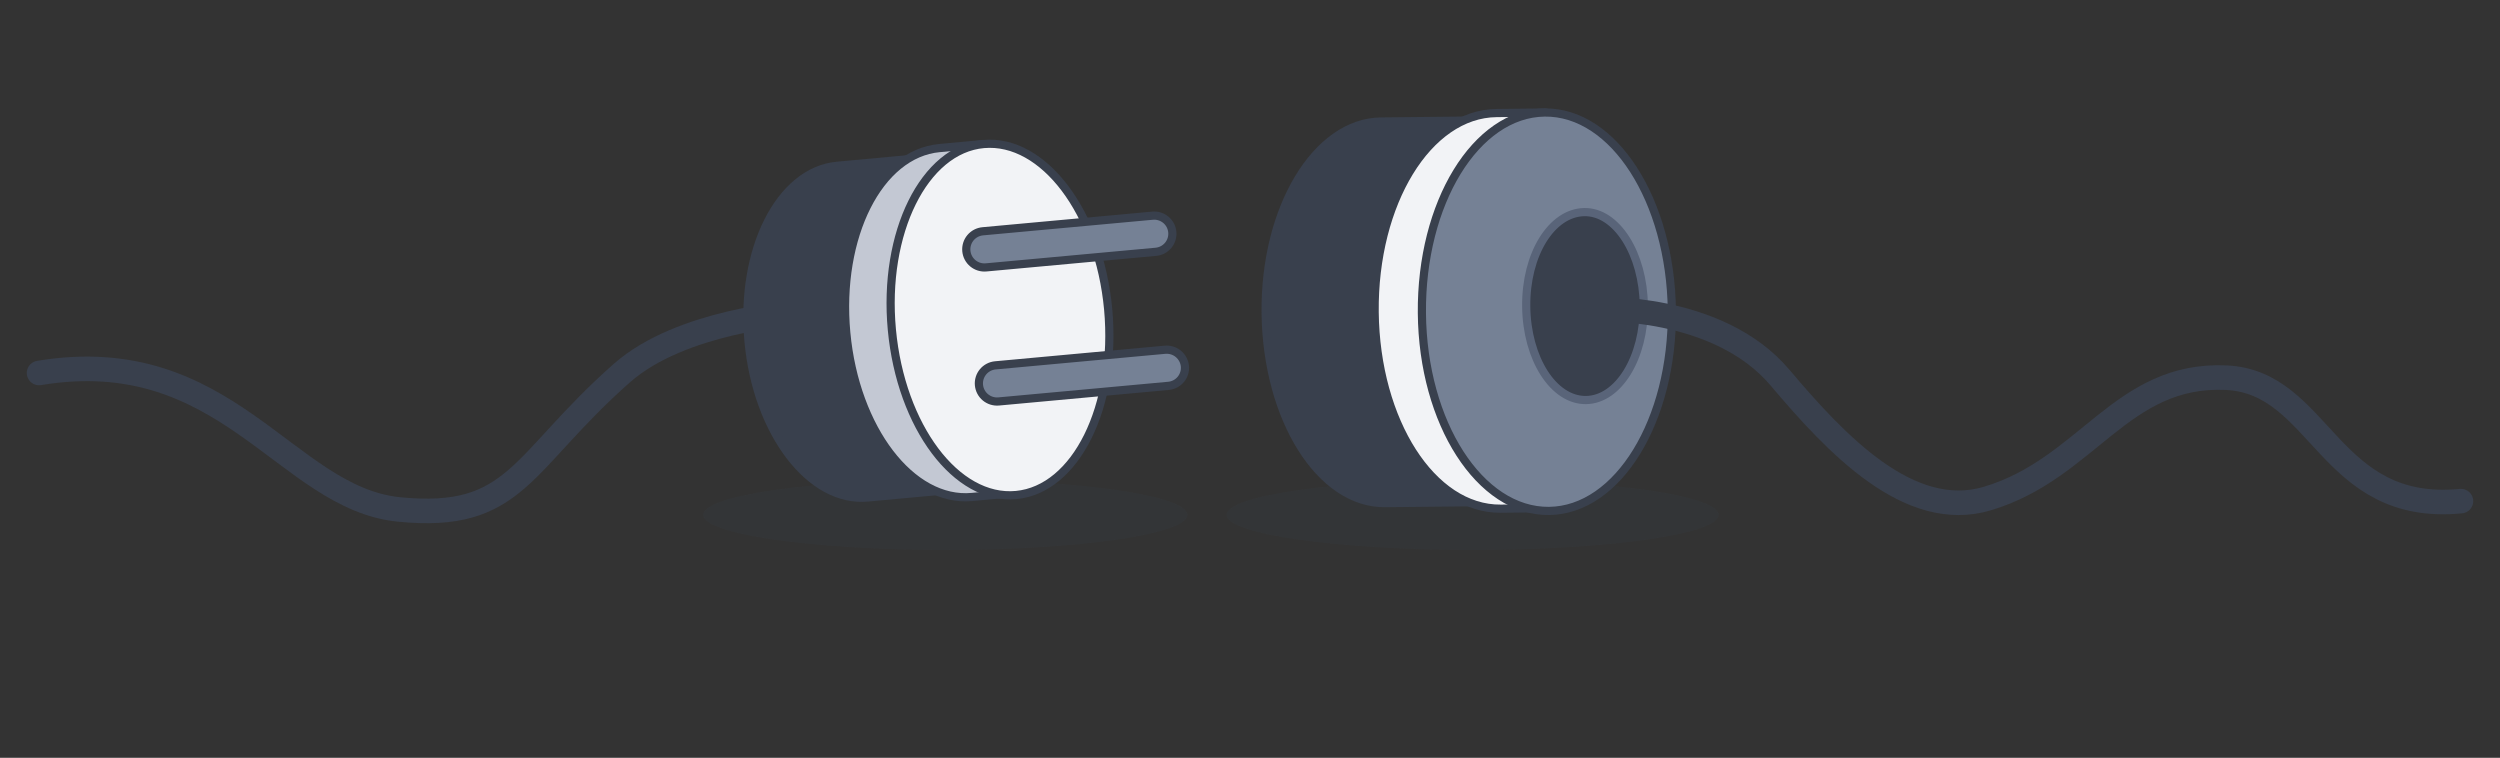 <svg width="320" height="97" viewBox="0 0 320 97" fill="none" xmlns="http://www.w3.org/2000/svg">
<rect x="0" y="0" width="320" height="97" fill="#333333" stroke="none"/>
<ellipse opacity="0.19" cx="121" cy="65.9" rx="31" ry="4.5" fill="#39404D"/>
<ellipse opacity="0.19" cx="188.5" cy="65.9" rx="31.5" ry="4.5" fill="#39404D"/>
<path d="M201 39.673C200.89 29.66 196.866 21.114 191.517 17.423V15.4L176.775 15.552C168.478 15.643 161.834 26.677 162.003 40.128C162.172 53.579 168.976 64.471 177.283 64.4L192.025 64.248V62.226C197.204 58.312 201.049 49.685 201 39.673Z" fill="#39404D" stroke="#39404D" stroke-width="1.047" stroke-linecap="round" stroke-linejoin="round"/>
<path d="M207.684 39.626C207.574 29.245 203.558 20.381 197.909 16.528V14.401L191.559 14.471C182.785 14.561 175.805 25.971 175.955 39.956C176.105 53.941 183.326 65.201 192.1 65.111L198.45 65.041V62.925C203.968 58.952 207.794 49.968 207.684 39.626Z" fill="#F2F3F6" stroke="#39404D" stroke-width="1.047" stroke-linecap="round" stroke-linejoin="round"/>
<path d="M213.998 39.735C214.149 53.809 207.104 65.309 198.272 65.4C189.44 65.49 182.123 54.151 182.002 40.076C181.88 26.002 188.895 14.502 197.727 14.401C206.559 14.3 213.826 25.65 213.998 39.735Z" fill="#758195" stroke="#39404D" stroke-width="1.047" stroke-linecap="round" stroke-linejoin="round"/>
<path d="M210.409 39.127C210.479 45.746 207.164 51.156 203.007 51.206C198.851 51.256 195.426 45.905 195.356 39.227C195.285 32.549 198.601 27.249 202.757 27.149C206.914 27.049 210.339 32.499 210.409 39.127Z" fill="#39404D" stroke="#596479" stroke-width="1.047" stroke-linecap="round" stroke-linejoin="round"/>
<path d="M204.318 39.577C204.318 39.577 219.833 38.857 227.845 48.34C235.008 56.818 244.371 66.807 254.386 63.813C267.204 59.981 271.51 47.74 284.933 48.341C297.153 48.888 297.954 65.809 315 64.143" stroke="#39404D" stroke-width="3.142" stroke-linecap="round" stroke-linejoin="round"/>
<path d="M130.415 40.505C129.604 31.791 125.408 24.633 120.4 21.788L120.24 20.012L107.159 21.219C99.798 21.898 94.72 31.97 95.812 43.709C96.903 55.448 103.754 64.402 111.115 63.674L124.196 62.466L124.025 60.689C128.432 57.016 131.227 49.219 130.415 40.505Z" fill="#39404D" stroke="#39404D" stroke-width="1.047" stroke-linecap="round" stroke-linejoin="round"/>
<path d="M136.334 39.986C135.483 30.832 131.326 23.296 126.028 20.301L125.848 18.435L120.249 18.954C112.517 19.672 107.179 30.244 108.321 42.581C109.463 54.92 116.674 64.333 124.406 63.614L130.004 63.095L129.834 61.228C134.461 57.295 137.186 49.11 136.334 39.986Z" fill="#C3C8D3" stroke="#39404D" stroke-width="1.047" stroke-linecap="round" stroke-linejoin="round"/>
<path d="M141.846 39.593C142.983 52.004 137.712 62.639 130.069 63.362C122.425 64.085 115.316 54.605 114.159 42.203C113.002 29.802 118.292 19.107 125.926 18.434C133.559 17.762 140.699 27.191 141.846 39.593Z" fill="#F2F3F6" stroke="#39404D" stroke-width="1.047" stroke-linecap="round" stroke-linejoin="round"/>
<path d="M147.952 32.23L126.228 34.226C125.923 34.255 125.616 34.224 125.324 34.134C125.031 34.044 124.76 33.897 124.524 33.703C124.289 33.508 124.094 33.269 123.952 32.999C123.809 32.729 123.722 32.434 123.694 32.13C123.665 31.826 123.697 31.52 123.787 31.229C123.877 30.937 124.024 30.666 124.219 30.432C124.415 30.197 124.655 30.003 124.925 29.861C125.196 29.719 125.493 29.632 125.797 29.604L147.521 27.608C147.826 27.579 148.133 27.61 148.425 27.7C148.718 27.79 148.989 27.937 149.225 28.131C149.46 28.326 149.655 28.565 149.797 28.835C149.94 29.105 150.027 29.401 150.055 29.704C150.084 30.008 150.052 30.314 149.962 30.605C149.872 30.897 149.725 31.168 149.53 31.402C149.334 31.637 149.094 31.831 148.823 31.973C148.553 32.115 148.256 32.202 147.952 32.23Z" fill="#758195" stroke="#39404D" stroke-width="1.047" stroke-linecap="round" stroke-linejoin="round"/>
<path d="M149.564 49.389L127.84 51.386C127.536 51.414 127.228 51.383 126.936 51.293C126.644 51.203 126.372 51.057 126.136 50.862C125.901 50.667 125.706 50.428 125.564 50.158C125.422 49.888 125.334 49.593 125.306 49.289C125.277 48.986 125.309 48.679 125.399 48.388C125.489 48.097 125.636 47.826 125.832 47.591C126.027 47.356 126.267 47.163 126.538 47.021C126.809 46.879 127.105 46.791 127.41 46.764L149.133 44.767C149.747 44.715 150.358 44.905 150.832 45.297C151.306 45.69 151.606 46.252 151.667 46.864C151.696 47.167 151.665 47.474 151.574 47.765C151.484 48.056 151.337 48.327 151.142 48.562C150.946 48.797 150.706 48.99 150.436 49.132C150.165 49.274 149.869 49.362 149.564 49.389Z" fill="#758195" stroke="#39404D" stroke-width="1.047" stroke-linecap="round" stroke-linejoin="round"/>
<path d="M101.52 40.095C101.52 40.095 87.182 41.071 79.616 47.741C66.595 59.221 66.095 66.708 51.071 65.21C36.579 63.766 29.037 43.748 5 47.741" stroke="#39404D" stroke-width="3.142" stroke-linecap="round" stroke-linejoin="round"/>
</svg>

